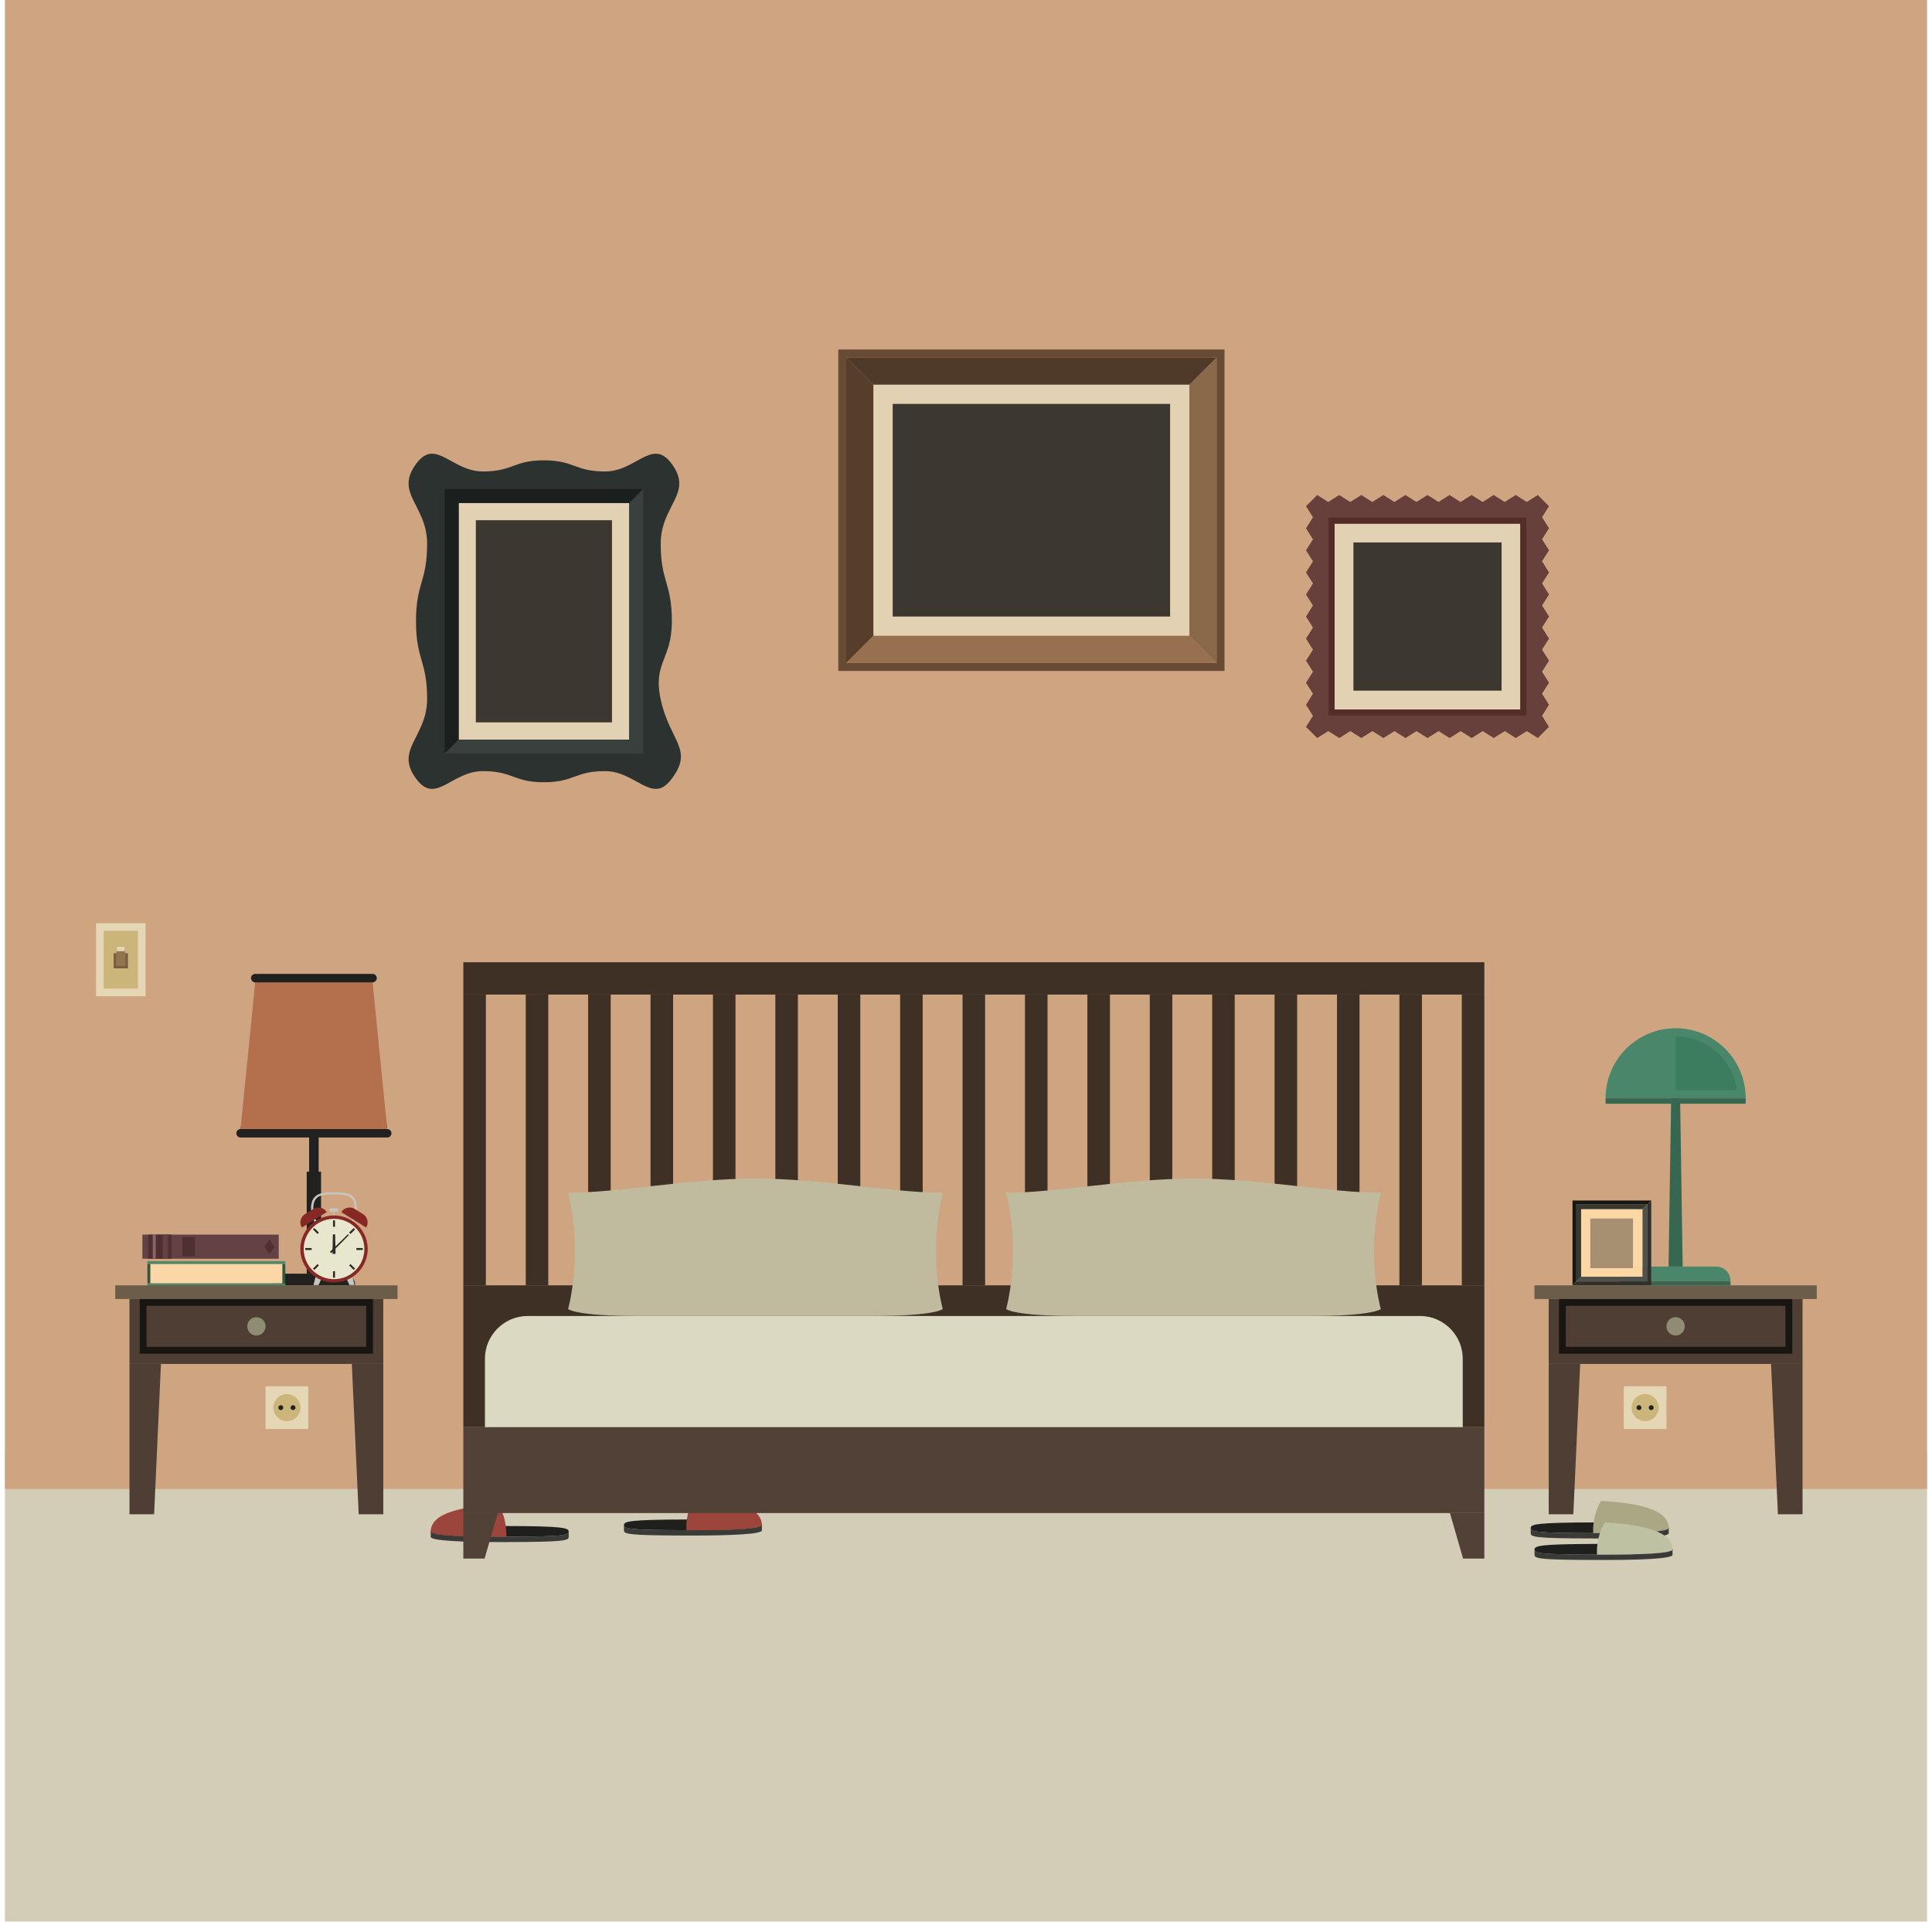<?xml version="1.0" encoding="UTF-8"?>
<svg width="196px" height="195px" viewBox="0 0 196 195" version="1.1" xmlns="http://www.w3.org/2000/svg" xmlns:xlink="http://www.w3.org/1999/xlink">
    <!-- Generator: Sketch 57.1 (83088) - https://sketch.com -->
    <title>bedroom</title>
    <desc>Created with Sketch.</desc>
    <g id="bedroom" stroke="none" stroke-width="1" fill="none" fill-rule="evenodd">
        <g id="Group-22">
            <polygon id="Fill-17" fill="#D3CCB6" points="0.5 194.94 195.5 194.94 195.5 147.542 0.5 147.542"></polygon>
            <polygon id="Fill-18" fill="#CEA481" points="0.5 151.051 195.5 151.051 195.5 0.002 0.5 0.002"></polygon>
        </g>
        <polygon id="Fill-3626" fill="#E3D1B3" points="135.396 71.972 154.242 71.972 154.242 53.12 135.396 53.12"></polygon>
        <polygon id="Fill-3627" fill="#3C3830" points="137.305 70.064 152.334 70.064 152.334 55.029 137.305 55.029"></polygon>
        <path d="M135.396,71.972 L154.242,71.972 L154.242,53.12 L135.396,53.12 L135.396,71.972 Z M156.44,52.47 L157.144,51.352 L156.011,50.217 L154.89,50.925 L153.771,50.217 L152.653,50.925 L151.53,50.217 L150.413,50.925 L149.291,50.217 L148.172,50.925 L147.053,50.217 L145.936,50.925 L144.816,50.217 L143.696,50.925 L142.577,50.217 L141.456,50.925 L140.341,50.217 L139.222,50.925 L138.103,50.217 L136.983,50.925 L135.864,50.217 L134.744,50.925 L133.627,50.217 L132.493,51.354 L133.2,52.475 L132.493,53.594 L133.2,54.711 L132.493,55.831 L133.2,56.951 L132.493,58.07 L133.2,59.19 L132.493,60.31 L133.2,61.429 L132.493,62.548 L133.2,63.669 L132.493,64.787 L133.2,65.906 L132.493,67.025 L133.2,68.145 L132.493,69.265 L133.2,70.379 L132.493,71.501 L133.2,72.619 L132.493,73.739 L133.63,74.872 L134.749,74.167 L135.87,74.872 L136.987,74.167 L138.108,74.872 L139.226,74.167 L140.345,74.872 L141.465,74.167 L142.586,74.872 L143.703,74.167 L144.822,74.872 L145.941,74.167 L147.062,74.872 L148.179,74.167 L149.298,74.872 L150.417,74.167 L151.536,74.872 L152.655,74.167 L153.774,74.872 L154.892,74.167 L156.011,74.872 L157.144,73.737 L156.44,72.617 L157.144,71.496 L156.44,70.377 L157.144,69.257 L156.44,68.139 L157.144,67.019 L156.44,65.9 L157.144,64.781 L156.44,63.661 L157.144,62.542 L156.44,61.423 L157.144,60.305 L156.44,59.183 L157.144,58.065 L156.44,56.947 L157.144,55.827 L156.44,54.707 L157.144,53.588 L156.44,52.47 L156.44,52.47 Z" id="Fill-3628" fill="#68403B"></path>
        <path d="M135.396,71.972 L154.242,71.972 L154.242,53.12 L135.396,53.12 L135.396,71.972 Z M134.78,72.582 L154.856,72.582 L154.856,52.508 L134.78,52.508 L134.78,72.582 Z" id="Fill-3629" fill="#562C29"></path>
        <polygon id="Fill-3630" fill="#E3D1B3" points="88.602 64.504 120.663 64.504 120.663 39.018 88.602 39.018"></polygon>
        <polygon id="Fill-3631" fill="#3C3830" points="90.563 62.546 118.706 62.546 118.706 40.975 90.563 40.975"></polygon>
        <path d="M85.849,67.257 L123.418,67.257 L123.418,36.267 L85.849,36.267 L85.849,67.257 Z M85.042,68.063 L124.227,68.063 L124.227,35.458 L85.042,35.458 L85.042,68.063 Z" id="Fill-3632" fill="#674B35"></path>
        <polyline id="Fill-3633" fill="#563E2A" points="88.602 39.018 85.849 36.267 85.849 67.257 88.602 64.504 88.602 39.018"></polyline>
        <polyline id="Fill-3634" fill="#96704F" points="88.602 64.504 85.849 67.257 123.418 67.257 120.663 64.504 88.602 64.504"></polyline>
        <polyline id="Fill-3635" fill="#8A684A" points="120.663 64.504 123.418 67.257 123.418 36.267 120.663 39.018 120.663 64.504"></polyline>
        <polyline id="Fill-3636" fill="#4F3928" points="88.602 39.018 120.663 39.018 123.418 36.267 85.849 36.267 88.602 39.018"></polyline>
        <polygon id="Fill-3637" fill="#E3D1B3" points="46.528 75.03 63.832 75.03 63.832 51.027 46.528 51.027"></polygon>
        <polygon id="Fill-3638" fill="#3C3830" points="48.274 73.283 62.086 73.283 62.086 52.774 48.274 52.774"></polygon>
        <path d="M46.528,75.03 L63.832,75.03 L63.832,51.027 L46.528,51.027 L46.528,75.03 Z M67.044,71.033 C66.191,67.185 68.159,66.97 68.159,63.031 C68.159,59.088 67.03,59.088 67.03,55.146 C67.03,51.204 70.476,50.013 68.039,46.917 C66.118,44.478 64.492,47.829 61.387,47.829 C58.283,47.829 58.283,46.7 55.181,46.7 C52.075,46.7 52.075,47.829 48.975,47.829 C45.871,47.829 44.245,44.478 42.325,46.917 C39.886,50.015 43.332,51.207 43.332,55.149 C43.332,59.088 42.202,59.088 42.202,63.031 C42.202,66.97 43.332,66.97 43.332,70.909 C43.332,74.852 39.886,76.046 42.325,79.14 C44.245,81.579 45.871,78.228 48.975,78.228 C52.078,78.228 52.078,79.355 55.181,79.355 C58.285,79.355 58.285,78.228 61.387,78.228 C64.492,78.228 66.118,81.579 68.039,79.14 C70.476,76.046 67.982,75.274 67.044,71.033 L67.044,71.033 Z" id="Fill-3639" fill="#2C322F"></path>
        <polyline id="Fill-3640" fill="#1B201E" points="63.832 51.027 65.243 49.616 45.118 49.616 46.528 51.027 63.832 51.027"></polyline>
        <polyline id="Fill-3641" fill="#3A403D" points="63.832 51.027 63.832 75.03 65.243 76.441 65.243 49.616 63.832 51.027"></polyline>
        <polyline id="Fill-3643" fill="#1B201E" points="46.528 51.027 45.118 49.616 45.118 76.441 46.528 75.03 46.528 51.027"></polyline>
        <polygon id="Fill-3602" fill="#E5D7B5" points="26.942 144.966 31.273 144.966 31.273 140.633 26.942 140.633"></polygon>
        <path d="M30.48,142.799 C30.48,143.558 29.865,144.173 29.107,144.173 C28.349,144.173 27.733,143.558 27.733,142.799 C27.733,142.04 28.349,141.426 29.107,141.426 C29.865,141.426 30.48,142.04 30.48,142.799" id="Fill-3603" fill="#CCB57B"></path>
        <path d="M29.978,142.799 C29.978,142.938 29.865,143.048 29.727,143.048 C29.591,143.048 29.479,142.938 29.479,142.799 C29.479,142.662 29.591,142.551 29.727,142.551 C29.865,142.551 29.978,142.662 29.978,142.799" id="Fill-3604" fill="#212220"></path>
        <path d="M28.736,142.799 C28.736,142.938 28.625,143.048 28.487,143.048 C28.349,143.048 28.237,142.938 28.237,142.799 C28.237,142.662 28.349,142.551 28.487,142.551 C28.625,142.551 28.736,142.662 28.736,142.799" id="Fill-3605" fill="#212220"></path>
        <polygon id="Fill-3606" fill="#E5D7B5" points="164.729 144.966 169.06 144.966 169.06 140.633 164.729 140.633"></polygon>
        <path d="M168.269,142.799 C168.269,143.558 167.653,144.173 166.896,144.173 C166.136,144.173 165.521,143.558 165.521,142.799 C165.521,142.04 166.136,141.426 166.896,141.426 C167.653,141.426 168.269,142.04 168.269,142.799" id="Fill-3607" fill="#CCB57B"></path>
        <path d="M167.765,142.799 C167.765,142.938 167.653,143.048 167.513,143.048 C167.378,143.048 167.266,142.938 167.266,142.799 C167.266,142.662 167.378,142.551 167.513,142.551 C167.653,142.551 167.765,142.662 167.765,142.799" id="Fill-3608" fill="#212220"></path>
        <path d="M166.522,142.799 C166.522,142.938 166.413,143.048 166.273,143.048 C166.136,143.048 166.025,142.938 166.025,142.799 C166.025,142.662 166.136,142.551 166.273,142.551 C166.413,142.551 166.522,142.662 166.522,142.799" id="Fill-3609" fill="#212220"></path>
        <polygon id="Fill-3610" fill="#E5D7B5" points="9.744 101.064 14.765 101.064 14.765 93.655 9.744 93.655"></polygon>
        <polygon id="Fill-3611" fill="#CCB57B" points="10.517 100.293 13.994 100.293 13.994 94.427 10.517 94.427"></polygon>
        <polygon id="Fill-3612" fill="#735F44" points="11.532 98.236 12.979 98.236 12.979 96.707 11.532 96.707"></polygon>
        <polyline id="Fill-3613" fill="#92754D" points="12.66 96.026 11.852 96.026 11.782 97.015 11.782 98.001 12.728 98.001 12.728 97.015 12.66 96.026"></polyline>
        <polygon id="Fill-3614" fill="#E5D7B5" points="11.852 96.497 12.66 96.497 12.66 96.026 11.852 96.026"></polygon>
        <polygon id="Fill-3615" fill="#212220" points="31.36 129.207 32.329 129.207 32.329 107.097 31.36 107.097"></polygon>
        <path d="M39.286,114.541 L37.843,104.445 L37.797,99.655 C38.034,99.655 38.226,99.464 38.226,99.228 C38.226,98.991 38.034,98.799 37.797,98.799 L25.891,98.799 C25.655,98.799 25.463,98.991 25.463,99.228 C25.463,99.464 25.655,99.655 25.891,99.655 L25.567,107.221 L24.401,114.541 C24.165,114.541 23.976,114.731 23.976,114.966 C23.976,115.204 24.165,115.395 24.401,115.395 L39.286,115.395 C39.523,115.395 39.714,115.204 39.714,114.966 C39.714,114.731 39.523,114.541 39.286,114.541" id="Fill-3616" fill="#212220"></path>
        <path d="M36.028,130.394 C33.106,130.394 33.15,130.394 27.661,130.394 C27.661,129.74 28.19,129.207 28.844,129.207 L34.843,129.207 C35.497,129.207 36.028,129.74 36.028,130.394" id="Fill-3617" fill="#212220"></path>
        <polygon id="Fill-3618" fill="#212220" points="31.117 129.207 32.57 129.207 32.57 118.865 31.117 118.865"></polygon>
        <polyline id="Fill-3619" fill="#B46F4C" points="39.286 114.541 24.401 114.541 25.891 99.655 37.797 99.655 39.286 114.541"></polyline>
        <polyline id="Fill-3620" fill="#376751" points="170.706 128.491 169.273 128.491 169.536 111.416 170.446 111.416 170.706 128.491"></polyline>
        <path d="M175.56,129.95 C171.967,129.95 171.174,129.95 164.42,129.95 C164.42,129.146 165.073,128.491 165.876,128.491 L174.106,128.491 C174.908,128.491 175.56,129.146 175.56,129.95" id="Fill-3621" fill="#49866A"></path>
        <polygon id="Fill-3622" fill="#376751" points="164.42 130.394 175.56 130.394 175.56 129.95 164.42 129.95"></polygon>
        <path d="M169.991,104.312 C166.065,104.312 162.886,107.492 162.886,111.416 L177.096,111.416 C177.096,107.492 173.916,104.312 169.991,104.312" id="Fill-3623" fill="#49866A"></path>
        <path d="M169.991,105.142 L169.991,110.585 L176.212,110.585 C175.806,107.516 173.169,105.142 169.991,105.142" id="Fill-3624" fill="#3C7D60"></path>
        <polygon id="Fill-3625" fill="#376751" points="162.886 111.968 177.096 111.968 177.096 111.416 162.886 111.416"></polygon>
        <polyline id="Fill-3642" fill="#3A403D" points="46.528 75.03 45.118 76.441 65.243 76.441 63.832 75.03 46.528 75.03"></polyline>
        <path d="M169.29,154.997 L169.29,155.011 C169.265,155.399 166.14,155.532 162.291,155.532 L161.625,155.532 C155.738,155.524 155.29,155.383 155.29,155.009 C155.29,154.624 155.965,154.457 161.678,154.444 L162.291,154.444 C166.125,154.444 169.242,154.607 169.29,154.997" id="Fill-3644" fill="#1F201E"></path>
        <path d="M168.615,155.27 C167.496,155.457 165.089,155.53 162.291,155.53 L161.625,155.53 C157.481,155.524 156.032,155.452 155.539,155.277 C155.332,155.203 155.29,155.115 155.29,155.001 L155.29,155.547 C155.29,155.925 155.738,156.065 161.625,156.071 L162.291,156.071 C166.14,156.071 169.265,155.939 169.29,155.549 L169.29,154.992 C169.29,154.992 169.039,155.199 168.615,155.27" id="Fill-3645" fill="#3A3B38"></path>
        <path d="M169.29,154.997 L169.29,155.011 C169.265,155.399 166.14,155.532 162.291,155.532 L161.625,155.532 C161.616,155.317 161.61,154.925 161.678,154.444 C161.76,153.806 161.963,153.005 162.439,152.26 C166.178,152.485 169.253,153.107 169.29,154.997" id="Fill-3646" fill="#A9A784"></path>
        <polygon id="Fill-3647" fill="#C6C5C0" points="33.449 122.918 34.322 122.918 34.322 122.59 33.449 122.59"></polygon>
        <polygon id="Fill-3648" fill="#C6C5C0" points="33.837 123.497 33.935 123.497 33.935 122.836 33.837 122.836"></polygon>
        <path d="M35.814,121.394 C35.446,121.032 34.834,120.948 33.886,120.948 C32.938,120.948 32.325,121.032 31.959,121.394 C31.64,121.711 31.516,122.175 31.566,122.851 C31.58,123.014 31.635,123.518 31.635,123.54 L31.64,123.567 L31.955,124.003 L32.147,123.884 L31.864,123.491 C31.851,123.382 31.807,122.974 31.798,122.834 C31.751,122.222 31.856,121.812 32.128,121.54 C32.441,121.228 33.018,121.163 33.886,121.163 C34.754,121.163 35.33,121.228 35.644,121.54 C35.917,121.812 36.02,122.222 35.973,122.834 C35.963,122.974 35.92,123.382 35.909,123.491 L35.625,123.884 L35.816,124.003 L36.131,123.567 L36.134,123.54 C36.138,123.518 36.192,123.014 36.204,122.851 C36.256,122.175 36.131,121.711 35.814,121.394" id="Fill-3649" fill="#C6C5C0"></path>
        <polyline id="Fill-3650" fill="#C6C5C0" points="35.971 130.365 35.45 130.365 35.152 129.695 35.709 129.348 35.971 130.365"></polyline>
        <polyline id="Fill-3651" fill="#C6C5C0" points="31.8 130.365 32.323 130.365 32.62 129.695 32.062 129.348 31.8 130.365"></polyline>
        <path d="M37.05,126.706 C37.05,128.445 35.634,129.856 33.886,129.856 C32.138,129.856 30.72,128.445 30.72,126.706 C30.72,124.969 32.138,123.558 33.886,123.558 C35.634,123.558 37.05,124.969 37.05,126.706" id="Fill-3652" fill="#E8E6CD"></path>
        <path d="M33.886,129.769 C32.188,129.769 30.808,128.396 30.808,126.706 C30.808,125.018 32.188,123.644 33.886,123.644 C35.583,123.644 36.965,125.018 36.965,126.706 C36.965,128.396 35.583,129.769 33.886,129.769 Z M36.415,124.423 L36.404,124.409 L36.182,124.193 C35.575,123.642 34.771,123.306 33.886,123.306 C32,123.306 30.467,124.831 30.467,126.706 C30.467,127.605 30.821,128.426 31.396,129.032 L31.546,129.184 C32.16,129.757 32.981,130.107 33.886,130.107 C35.77,130.107 37.304,128.582 37.304,126.706 C37.304,125.828 36.967,125.025 36.415,124.423 L36.415,124.423 Z" id="Fill-3653" fill="#872825"></path>
        <polygon id="Fill-3654" fill="#2A2B27" points="33.787 124.45 33.986 124.45 33.986 123.804 33.787 123.804"></polygon>
        <polyline id="Fill-3655" fill="#2A2B27" points="35.559 125.182 35.419 125.041 35.881 124.583 36.02 124.723 35.559 125.182"></polyline>
        <polygon id="Fill-3656" fill="#2A2B27" points="36.154 126.804 36.804 126.804 36.804 126.61 36.154 126.61"></polygon>
        <polyline id="Fill-3657" fill="#2A2B27" points="35.881 128.831 35.419 128.37 35.559 128.232 36.02 128.692 35.881 128.831"></polyline>
        <polygon id="Fill-3658" fill="#2A2B27" points="33.787 129.613 33.986 129.613 33.986 128.964 33.787 128.964"></polygon>
        <polyline id="Fill-3659" fill="#2A2B27" points="31.891 128.831 31.751 128.692 32.212 128.235 32.352 128.37 31.891 128.831"></polyline>
        <polygon id="Fill-3660" fill="#2A2B27" points="30.967 126.804 31.618 126.804 31.618 126.61 30.967 126.61"></polygon>
        <polyline id="Fill-3661" fill="#2A2B27" points="32.211 125.182 31.751 124.723 31.891 124.583 32.352 125.042 32.211 125.182"></polyline>
        <polyline id="Fill-3662" fill="#2A2B27" points="34.043 127.201 33.728 127.201 33.77 125.224 34.001 125.224 34.043 127.201"></polyline>
        <polyline id="Fill-3663" fill="#2A2B27" points="33.587 127.126 33.463 127.005 35.302 125.206 35.391 125.3 33.587 127.126"></polyline>
        <polyline id="Fill-3664" fill="#2A2B27" points="34.005 126.706 33.886 126.827 33.766 126.706 33.886 126.587 34.005 126.706"></polyline>
        <path d="M37.145,124.531 C36.098,123.88 35.578,123.558 34.625,122.963 C34.916,122.501 35.531,122.36 35.996,122.65 L36.828,123.167 C37.294,123.455 37.435,124.068 37.145,124.531" id="Fill-3665" fill="#872825"></path>
        <path d="M30.627,124.531 C31.673,123.88 32.192,123.558 33.144,122.963 C32.854,122.501 32.243,122.36 31.777,122.65 L30.943,123.167 C30.477,123.455 30.336,124.068 30.627,124.531" id="Fill-3666" fill="#872825"></path>
        <polygon id="Fill-3667" fill="#508968" points="14.953 128.235 28.944 128.235 28.944 127.943 14.953 127.943"></polygon>
        <polygon id="Fill-3668" fill="#508968" points="14.953 130.475 28.944 130.475 28.944 130.186 14.953 130.186"></polygon>
        <polygon id="Fill-3669" fill="#335643" points="14.953 130.186 28.944 130.186 28.944 128.235 14.953 128.235"></polygon>
        <polygon id="Fill-3670" fill="#FAD7A5" points="15.252 130.186 28.646 130.186 28.646 128.235 15.252 128.235"></polygon>
        <polygon id="Fill-3671" fill="#644243" points="14.444 127.695 28.279 127.695 28.279 125.246 14.444 125.246"></polygon>
        <polygon id="Fill-3672" fill="#502F30" points="15.035 127.695 17.398 127.695 17.398 125.246 15.035 125.246"></polygon>
        <polygon id="Fill-3673" fill="#846766" points="15.498 127.695 15.802 127.695 15.802 125.246 15.498 125.246"></polygon>
        <polygon id="Fill-3674" fill="#644243" points="16.513 127.695 17.052 127.695 17.052 125.246 16.513 125.246"></polygon>
        <polyline id="Fill-3675" fill="#502F30" points="27.833 126.47 27.339 127.22 26.845 126.47 27.339 125.722 27.833 126.47"></polyline>
        <polygon id="Fill-3676" fill="#502F30" points="18.485 127.445 19.776 127.445 19.776 125.493 18.485 125.493"></polygon>
        <polygon id="Fill-3677" fill="#FAD7A5" points="160.401 129.521 166.642 129.521 166.642 122.657 160.401 122.657"></polygon>
        <polyline id="Fill-3678" fill="#373832" points="159.919 130.003 160.401 129.521 160.401 122.657 166.642 122.657 167.126 122.175 159.919 122.175 159.919 130.003"></polyline>
        <polyline id="Fill-3679" fill="#161713" points="159.919 122.175 167.126 122.175 167.516 121.784 159.53 121.784 159.53 130.394 159.919 130.003 159.919 122.175"></polyline>
        <polyline id="Fill-3680" fill="#51514B" points="167.126 122.175 166.642 122.657 166.642 129.521 160.401 129.521 159.919 130.003 167.126 130.003 167.126 122.175"></polyline>
        <polyline id="Fill-3681" fill="#30312D" points="167.126 122.175 167.126 130.003 159.919 130.003 159.53 130.394 167.516 130.394 167.516 121.784 167.126 122.175"></polyline>
        <polygon id="Fill-3682" fill="#A69071" points="161.335 128.651 165.664 128.651 165.664 123.614 161.335 123.614"></polygon>
        <path d="M169.676,157.179 L169.676,157.195 C169.652,157.58 166.527,157.715 162.677,157.715 L162.012,157.715 C156.123,157.707 155.677,157.567 155.677,157.19 C155.677,156.806 156.35,156.639 162.064,156.625 L162.677,156.625 C166.511,156.625 169.627,156.788 169.676,157.179" id="Fill-3683" fill="#1F201E"></path>
        <path d="M169.001,157.451 C167.882,157.639 165.474,157.71 162.677,157.71 L162.012,157.71 C157.864,157.705 156.417,157.633 155.925,157.461 C155.715,157.387 155.677,157.296 155.677,157.185 L155.677,157.729 C155.677,158.107 156.123,158.246 162.012,158.255 L162.677,158.255 C166.527,158.255 169.652,158.122 169.676,157.734 L169.676,157.176 C169.676,157.176 169.426,157.382 169.001,157.451" id="Fill-3684" fill="#3A3B38"></path>
        <path d="M169.676,157.179 L169.676,157.195 C169.652,157.58 166.527,157.715 162.677,157.715 L162.012,157.715 C162.001,157.498 161.997,157.107 162.064,156.625 C162.147,155.988 162.349,155.187 162.824,154.444 C166.563,154.668 169.638,155.29 169.676,157.179" id="Fill-3685" fill="#BEC1A2"></path>
        <path d="M77.294,154.7 L77.294,154.712 C77.27,155.101 74.145,155.235 70.294,155.235 L69.63,155.235 C63.742,155.226 63.295,155.087 63.295,154.708 C63.295,154.326 63.969,154.16 69.683,154.148 L70.294,154.148 C74.128,154.148 77.248,154.31 77.294,154.7" id="Fill-3686" fill="#1F201E"></path>
        <path d="M76.621,154.973 C75.502,155.158 73.092,155.233 70.294,155.233 L69.63,155.233 C65.483,155.226 64.036,155.155 63.545,154.979 C63.334,154.906 63.295,154.818 63.295,154.704 L63.295,155.25 C63.295,155.627 63.742,155.767 69.63,155.776 L70.294,155.776 C74.145,155.776 77.27,155.642 77.294,155.252 L77.294,154.696 C77.294,154.696 77.043,154.902 76.621,154.973" id="Fill-3687" fill="#3A3B38"></path>
        <path d="M77.294,154.7 L77.294,154.712 C77.27,155.101 74.145,155.235 70.294,155.235 L69.63,155.235 C69.62,155.019 69.615,154.629 69.683,154.148 C69.766,153.507 69.968,152.706 70.445,151.964 C74.183,152.189 77.256,152.808 77.294,154.7" id="Fill-3688" fill="#9B453C"></path>
        <path d="M43.698,155.36 L43.698,155.373 C43.721,155.76 46.846,155.899 50.697,155.899 L51.362,155.899 C57.249,155.887 57.698,155.749 57.698,155.369 C57.698,154.988 57.021,154.822 51.309,154.809 L50.697,154.809 C46.862,154.809 43.745,154.971 43.698,155.36" id="Fill-3689" fill="#1F201E"></path>
        <path d="M44.371,155.634 C45.49,155.82 47.901,155.894 50.697,155.894 L51.362,155.894 C55.509,155.887 56.955,155.814 57.449,155.642 C57.657,155.568 57.698,155.479 57.698,155.366 L57.698,155.911 C57.698,156.287 57.249,156.428 51.362,156.438 L50.697,156.438 C46.846,156.438 43.721,156.301 43.698,155.915 L43.698,155.356 C43.698,155.356 43.949,155.561 44.371,155.634" id="Fill-3690" fill="#3A3B38"></path>
        <path d="M43.698,155.36 L43.698,155.373 C43.721,155.76 46.846,155.899 50.697,155.899 L51.362,155.899 C51.37,155.682 51.376,155.29 51.309,154.809 C51.226,154.168 51.025,153.367 50.549,152.625 C46.808,152.851 43.736,153.473 43.698,155.36" id="Fill-3691" fill="#9B453C"></path>
        <polygon id="Fill-3692" fill="#3F3026" points="47.005 144.78 150.586 144.78 150.586 130.394 47.005 130.394"></polygon>
        <polygon id="Fill-3693" fill="#3F3026" points="47.005 100.896 150.586 100.896 150.586 97.617 47.005 97.617"></polygon>
        <polygon id="Fill-3694" fill="#3F3026" points="47.005 130.394 49.291 130.394 49.291 100.896 47.005 100.896"></polygon>
        <polygon id="Fill-3695" fill="#3F3026" points="53.336 130.394 55.623 130.394 55.623 100.896 53.336 100.896"></polygon>
        <polygon id="Fill-3696" fill="#3F3026" points="59.667 130.394 61.954 130.394 61.954 100.896 59.667 100.896"></polygon>
        <polygon id="Fill-3697" fill="#3F3026" points="65.997 130.394 68.285 130.394 68.285 100.896 65.997 100.896"></polygon>
        <polygon id="Fill-3698" fill="#3F3026" points="72.328 130.394 74.615 130.394 74.615 100.896 72.328 100.896"></polygon>
        <polygon id="Fill-3699" fill="#3F3026" points="78.659 130.394 80.947 130.394 80.947 100.896 78.659 100.896"></polygon>
        <polygon id="Fill-3700" fill="#3F3026" points="84.989 130.394 87.277 130.394 87.277 100.896 84.989 100.896"></polygon>
        <polygon id="Fill-3701" fill="#3F3026" points="91.32 130.394 93.607 130.394 93.607 100.896 91.32 100.896"></polygon>
        <polygon id="Fill-3702" fill="#3F3026" points="97.651 130.394 99.939 130.394 99.939 100.896 97.651 100.896"></polygon>
        <polygon id="Fill-3703" fill="#3F3026" points="103.982 130.394 106.271 130.394 106.271 100.896 103.982 100.896"></polygon>
        <polygon id="Fill-3704" fill="#3F3026" points="110.314 130.394 112.602 130.394 112.602 100.896 110.314 100.896"></polygon>
        <polygon id="Fill-3705" fill="#3F3026" points="116.646 130.394 118.931 130.394 118.931 100.896 116.646 100.896"></polygon>
        <polygon id="Fill-3706" fill="#3F3026" points="122.976 130.394 125.263 130.394 125.263 100.896 122.976 100.896"></polygon>
        <polygon id="Fill-3707" fill="#3F3026" points="129.305 130.394 131.594 130.394 131.594 100.896 129.305 100.896"></polygon>
        <polygon id="Fill-3708" fill="#3F3026" points="135.638 130.394 137.923 130.394 137.923 100.896 135.638 100.896"></polygon>
        <polygon id="Fill-3709" fill="#3F3026" points="141.968 130.394 144.255 130.394 144.255 100.896 141.968 100.896"></polygon>
        <polygon id="Fill-3710" fill="#3F3026" points="148.299 130.394 150.586 130.394 150.586 100.896 148.299 100.896"></polygon>
        <path d="M148.394,144.804 C148.394,147.187 146.443,149.135 144.061,149.135 L53.531,149.135 C51.147,149.135 49.197,147.187 49.197,144.804 L49.197,137.837 C49.197,135.453 51.147,133.503 53.531,133.503 L144.061,133.503 C146.443,133.503 148.394,135.453 148.394,137.837 L148.394,144.804" id="Fill-3711" fill="#DCD9C3"></path>
        <polygon id="Fill-3712" fill="#514136" points="47.005 153.494 150.586 153.494 150.586 144.78 47.005 144.78"></polygon>
        <polyline id="Fill-3713" fill="#514136" points="49.161 158.111 47.005 158.111 47.005 153.494 50.495 153.494 49.161 158.111"></polyline>
        <polyline id="Fill-3714" fill="#514136" points="148.428 158.111 150.586 158.111 150.586 153.494 147.095 153.494 148.428 158.111"></polyline>
        <polygon id="Fill-3715" fill="#6B5D4A" points="155.671 131.781 184.31 131.781 184.31 130.394 155.671 130.394"></polygon>
        <polygon id="Fill-3716" fill="#4E3E33" points="157.116 138.366 182.866 138.366 182.866 131.781 157.116 131.781"></polygon>
        <polygon id="Fill-3717" fill="#181512" points="158.154 137.327 181.825 137.327 181.825 131.781 158.154 131.781"></polygon>
        <polygon id="Fill-3718" fill="#4E3E33" points="158.849 136.631 181.133 136.631 181.133 132.472 158.849 132.472"></polygon>
        <path d="M170.922,134.552 C170.922,135.068 170.505,135.485 169.991,135.485 C169.477,135.485 169.06,135.068 169.06,134.552 C169.06,134.038 169.477,133.622 169.991,133.622 C170.505,133.622 170.922,134.038 170.922,134.552" id="Fill-3719" fill="#908B73"></path>
        <polyline id="Fill-3720" fill="#4E3E33" points="159.614 153.616 157.116 153.616 157.116 138.366 160.307 138.366 159.614 153.616"></polyline>
        <polyline id="Fill-3721" fill="#4E3E33" points="180.367 153.616 182.866 153.616 182.866 138.366 179.673 138.366 180.367 153.616"></polyline>
        <polygon id="Fill-3722" fill="#6B5D4A" points="11.691 131.781 40.328 131.781 40.328 130.394 11.691 130.394"></polygon>
        <polygon id="Fill-3723" fill="#4E3E33" points="13.136 138.366 38.884 138.366 38.884 131.781 13.136 131.781"></polygon>
        <polygon id="Fill-3724" fill="#181512" points="14.176 137.327 37.843 137.327 37.843 131.781 14.176 131.781"></polygon>
        <polygon id="Fill-3725" fill="#4E3E33" points="14.869 136.631 37.153 136.631 37.153 132.472 14.869 132.472"></polygon>
        <path d="M26.942,134.552 C26.942,135.068 26.524,135.485 26.011,135.485 C25.495,135.485 25.08,135.068 25.08,134.552 C25.08,134.038 25.495,133.622 26.011,133.622 C26.524,133.622 26.942,134.038 26.942,134.552" id="Fill-3726" fill="#908B73"></path>
        <polyline id="Fill-3727" fill="#4E3E33" points="15.635 153.616 13.136 153.616 13.136 138.366 16.327 138.366 15.635 153.616"></polyline>
        <polyline id="Fill-3728" fill="#4E3E33" points="36.388 153.616 38.884 153.616 38.884 138.366 35.693 138.366 36.388 153.616"></polyline>
        <path d="M95.643,120.999 C90.401,120.999 83.521,119.564 76.638,119.564 C69.757,119.564 62.876,120.999 57.634,120.999 C59.186,127.33 57.634,132.798 57.634,132.798 C57.634,132.798 58.357,133.503 64.645,133.503 C65.866,133.503 87.412,133.503 88.631,133.503 C94.919,133.503 95.643,132.798 95.643,132.798 C95.643,132.798 94.09,127.33 95.643,120.999" id="Fill-3729" fill="#C0BB9E"></path>
        <path d="M140.081,120.999 C134.84,120.999 127.957,119.564 121.078,119.564 C114.197,119.564 107.314,120.999 102.073,120.999 C103.624,127.33 102.073,132.798 102.073,132.798 C102.073,132.798 102.795,133.503 109.085,133.503 C110.304,133.503 131.85,133.503 133.071,133.503 C139.357,133.503 140.081,132.798 140.081,132.798 C140.081,132.798 138.53,127.33 140.081,120.999" id="Fill-3730" fill="#C0BB9E"></path>
    </g>
</svg>